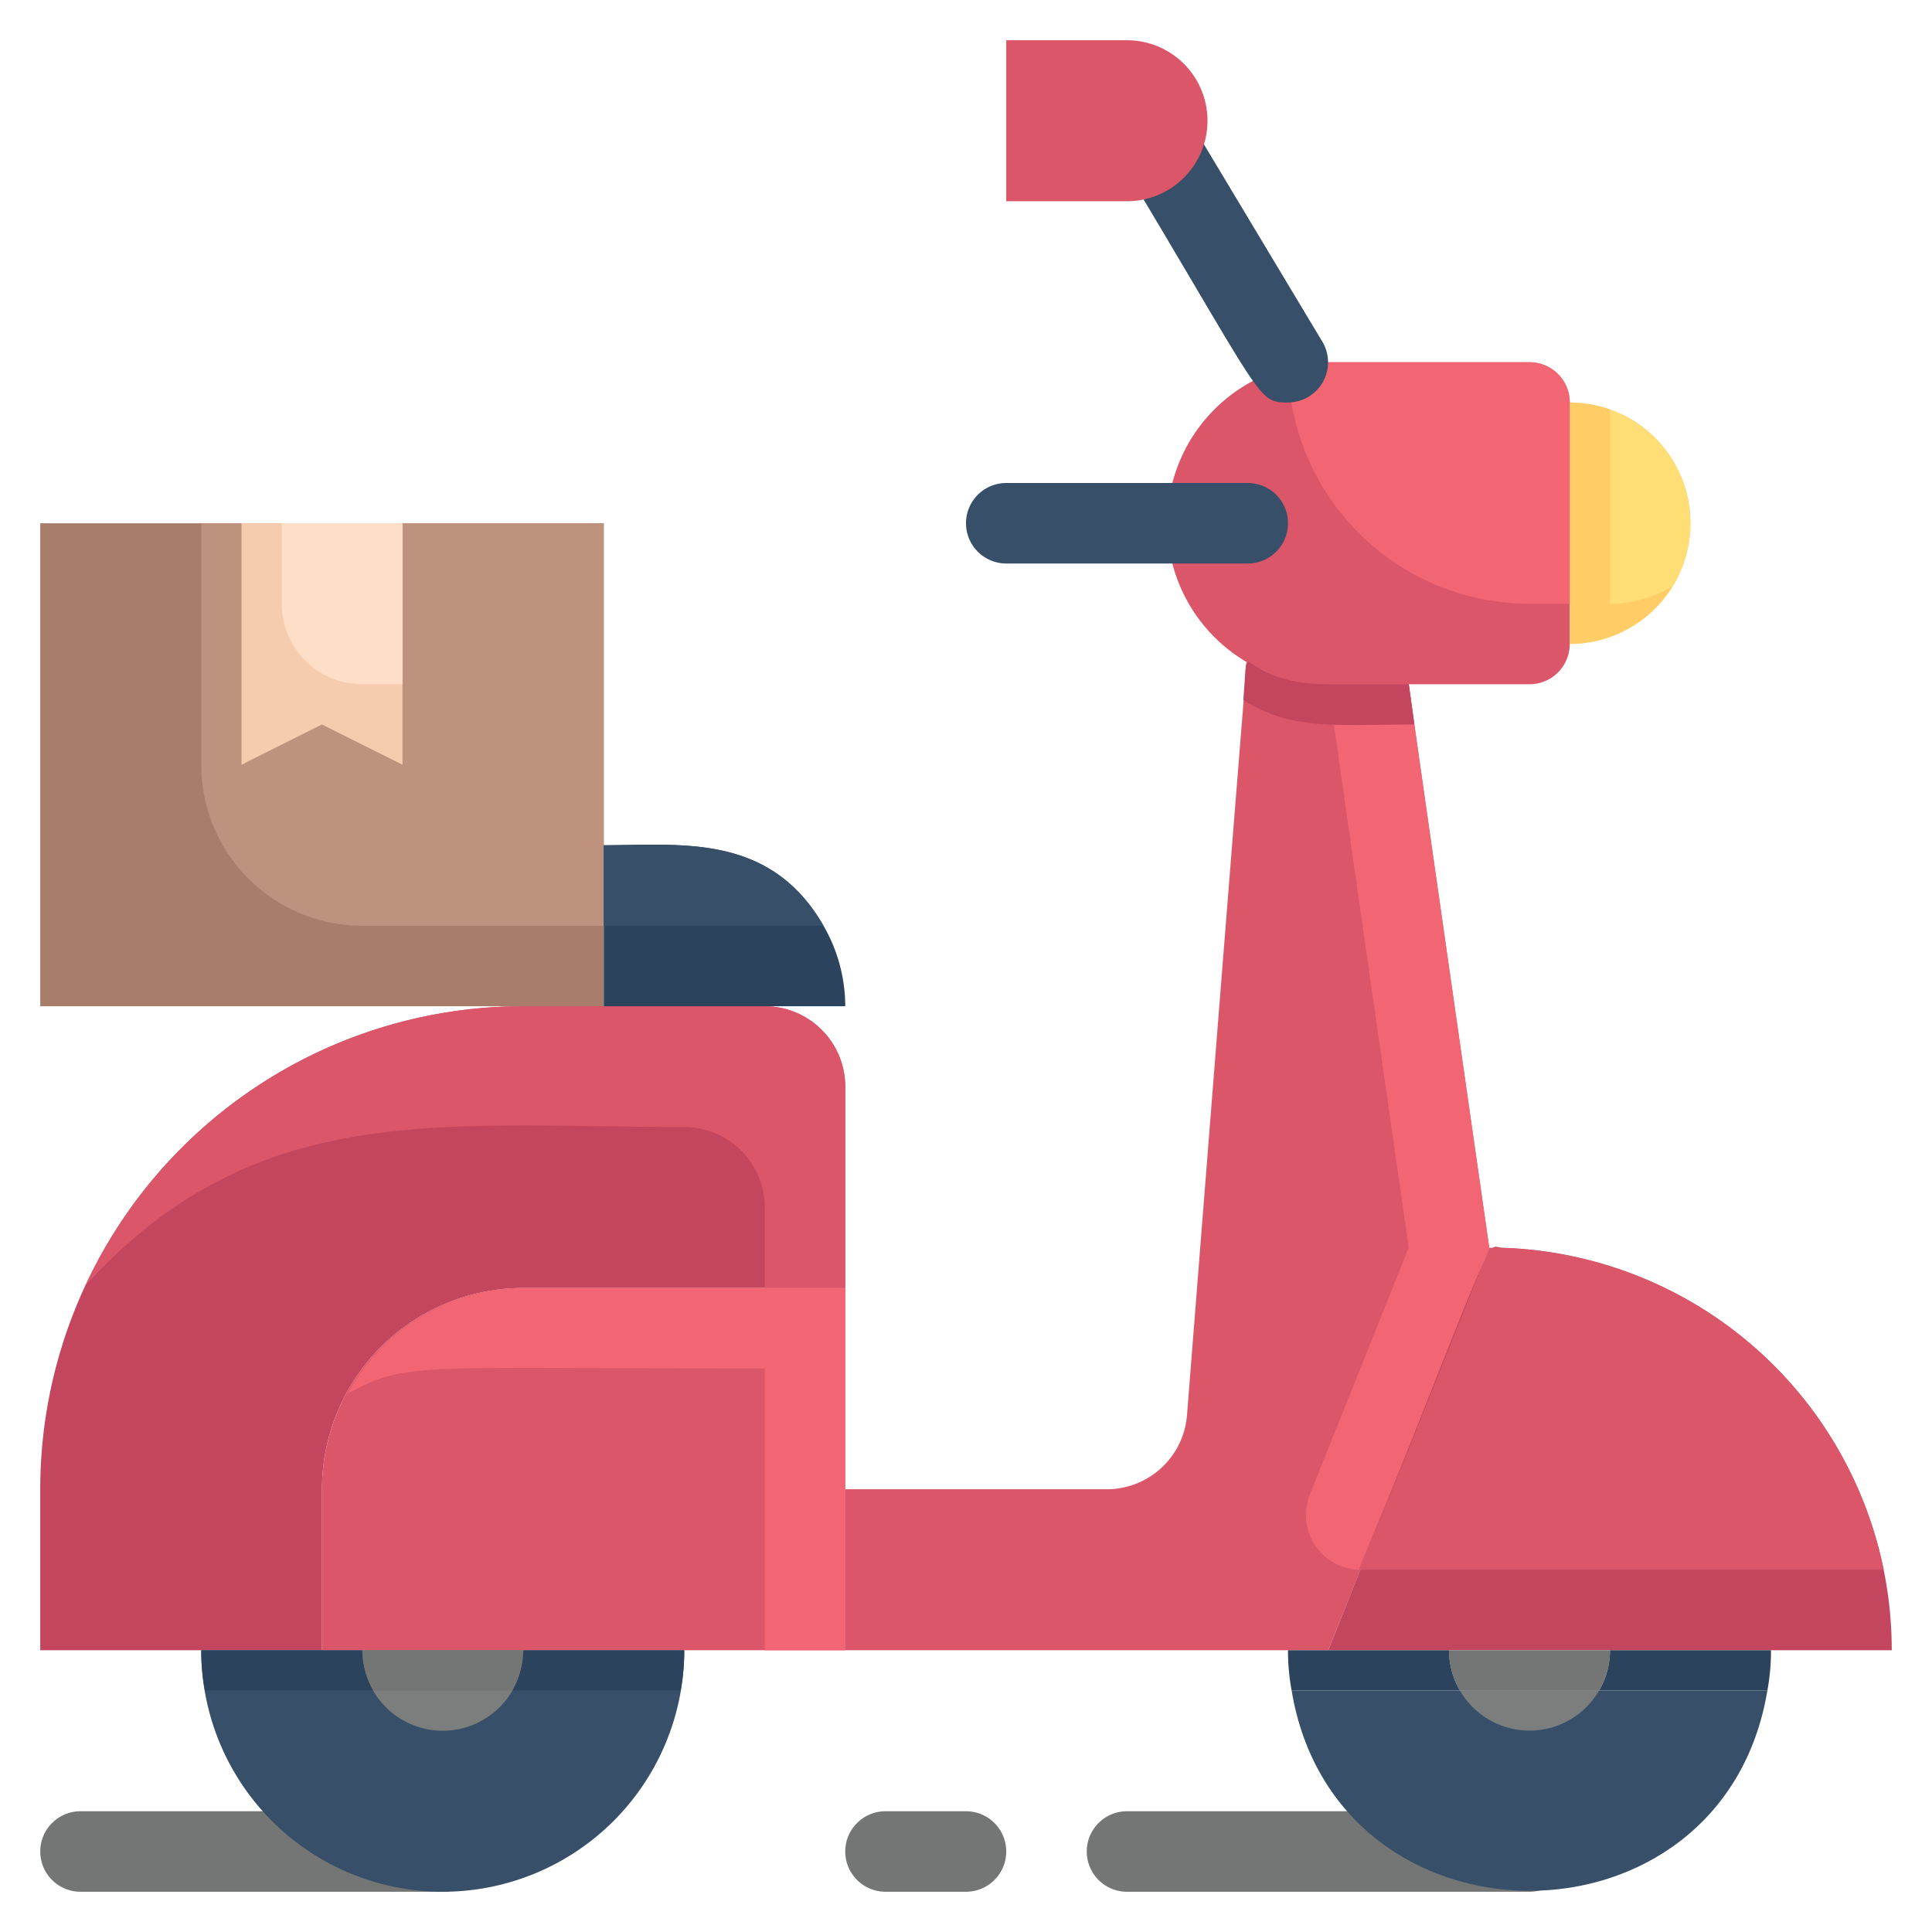 <svg viewBox="0 0 48 48" xmlns="http://www.w3.org/2000/svg"><g fill="#747575"><path d="m38 47h-10a1 1 0 0 1 0-2h10a1 1 0 0 1 0 2z"/><path d="m11 47h-9a1 1 0 0 1 0-2h9a1 1 0 0 1 0 2z"/><path d="m24 47h-2a1 1 0 0 1 0-2h2a1 1 0 0 1 0 2z"/></g><path d="m21 27v5h-8a5 5 0 0 0 -5 5v4h-7v-4a12 12 0 0 1 12-12h6a2 2 0 0 1 2 2z" fill="#c4455e"/><path d="m19 25h-6a12 12 0 0 0 -10.87 6.93c4.22-4.63 8.81-3.93 14.87-3.93a2 2 0 0 1 2 2v2h2v-5a2 2 0 0 0 -2-2z" fill="#db5669"/><path d="m37 31-4 10h-12v-4h6.49a2 2 0 0 0 2-1.83c1.65-20.95 1.51-18.9 1.51-19.17l4 1c.2 1.42-.13-.85 2 14z" fill="#db5669"/><path d="m37 31c-3.29 8.23-3.3 8-3.2 8a1.36 1.36 0 0 1 -1.26-1.86l2.46-6.14c-2.13-14.85-1.8-12.6-2-14-2.4-.6-2.05-.32-2-1l4 1c.2 1.42-.13-.85 2 14z" fill="#f26674"/><path d="m39 10v6a1 1 0 0 1 -1 1h-5a4 4 0 0 1 0-8h5a1 1 0 0 1 1 1z" fill="#db5669"/><path d="m35.14 18c-2 0-3.06.15-4.25-.61.16-1.86-.27-.39 2.11-.39h2z" fill="#c4455e"/><path d="m42 13a3 3 0 0 1 -3 3v-6a3 3 0 0 1 3 3z" fill="#fc6"/><path d="m41.56 14.56a3 3 0 0 1 -1.56.44v-4.82a3 3 0 0 1 1.56 4.38z" fill="#ffde76"/><path d="m31 14h-6a1 1 0 0 1 0-2h6a1 1 0 0 1 0 2z" fill="#374f68"/><path d="m47 41h-14c4.39-11 3.86-10 4.33-10a10 10 0 0 1 9.67 10z" fill="#c4455e"/><path d="m46.8 39h-13l3.2-8a10 10 0 0 1 9.8 8z" fill="#db5669"/><path d="m17 41a6 6 0 0 1 -12 0z" fill="#374f68"/><path d="m43.91 42c-1.1 6.64-10.72 6.63-11.82 0z" fill="#374f68"/><path d="m13 41a2 2 0 0 1 -4 0z" fill="#7c7d7d"/><path d="m39.73 42a2 2 0 0 1 -3.46 0z" fill="#7c7d7d"/><path d="m1 13h14v12h-14z" fill="#a87e6b"/><path d="m15 13v10h-6a4 4 0 0 1 -4-4v-6z" fill="#be927c"/><path d="m21 25h-6v-4c1.91 0 4.13-.31 5.46 2a4 4 0 0 1 .54 2z" fill="#2c435e"/><path d="m20.46 23h-5.46v-2c1.91 0 4.13-.31 5.46 2z" fill="#374f68"/><path d="m10 13v6l-2-1-2 1v-6z" fill="#f6ccaf"/><path d="m39 10v5h-1a6 6 0 0 1 -6-6h6a1 1 0 0 1 1 1z" fill="#f26674"/><path d="m32 10c-.75 0-.61-.07-3.83-5.45a1 1 0 0 1 1.66-1.1l3 5a1 1 0 0 1 -.83 1.55z" fill="#374f68"/><path d="m28 5h-3v-4h3a2 2 0 0 1 0 4z" fill="#db5669"/><path d="m21 32v9h-13v-4a5 5 0 0 1 5-5z" fill="#db5669"/><path d="m13 32a5 5 0 0 0 -4.37 2.63c1.48-.81 1.65-.63 10.37-.63v7h2v-9z" fill="#f26674"/><path d="m10 13v4h-1a2 2 0 0 1 -2-2v-2z" fill="#ffdec7"/><path d="m40 41a2 2 0 0 1 -.27 1h-3.46a2 2 0 0 1 -.27-1z" fill="#747575"/><path d="m36 41a2 2 0 0 0 .27 1h-4.18a5.47 5.47 0 0 1 -.09-1z" fill="#2c435e"/><path d="m44 41a5.47 5.47 0 0 1 -.09 1h-4.18a2 2 0 0 0 .27-1z" fill="#2c435e"/><path d="m13 41a2 2 0 0 1 -.27 1h-3.46a2 2 0 0 1 -.27-1z" fill="#747575"/><path d="m9 41a2 2 0 0 0 .27 1h-4.18a5.47 5.47 0 0 1 -.09-1z" fill="#2c435e"/><path d="m17 41a5.47 5.47 0 0 1 -.09 1h-4.18a2 2 0 0 0 .27-1z" fill="#2c435e"/></svg>